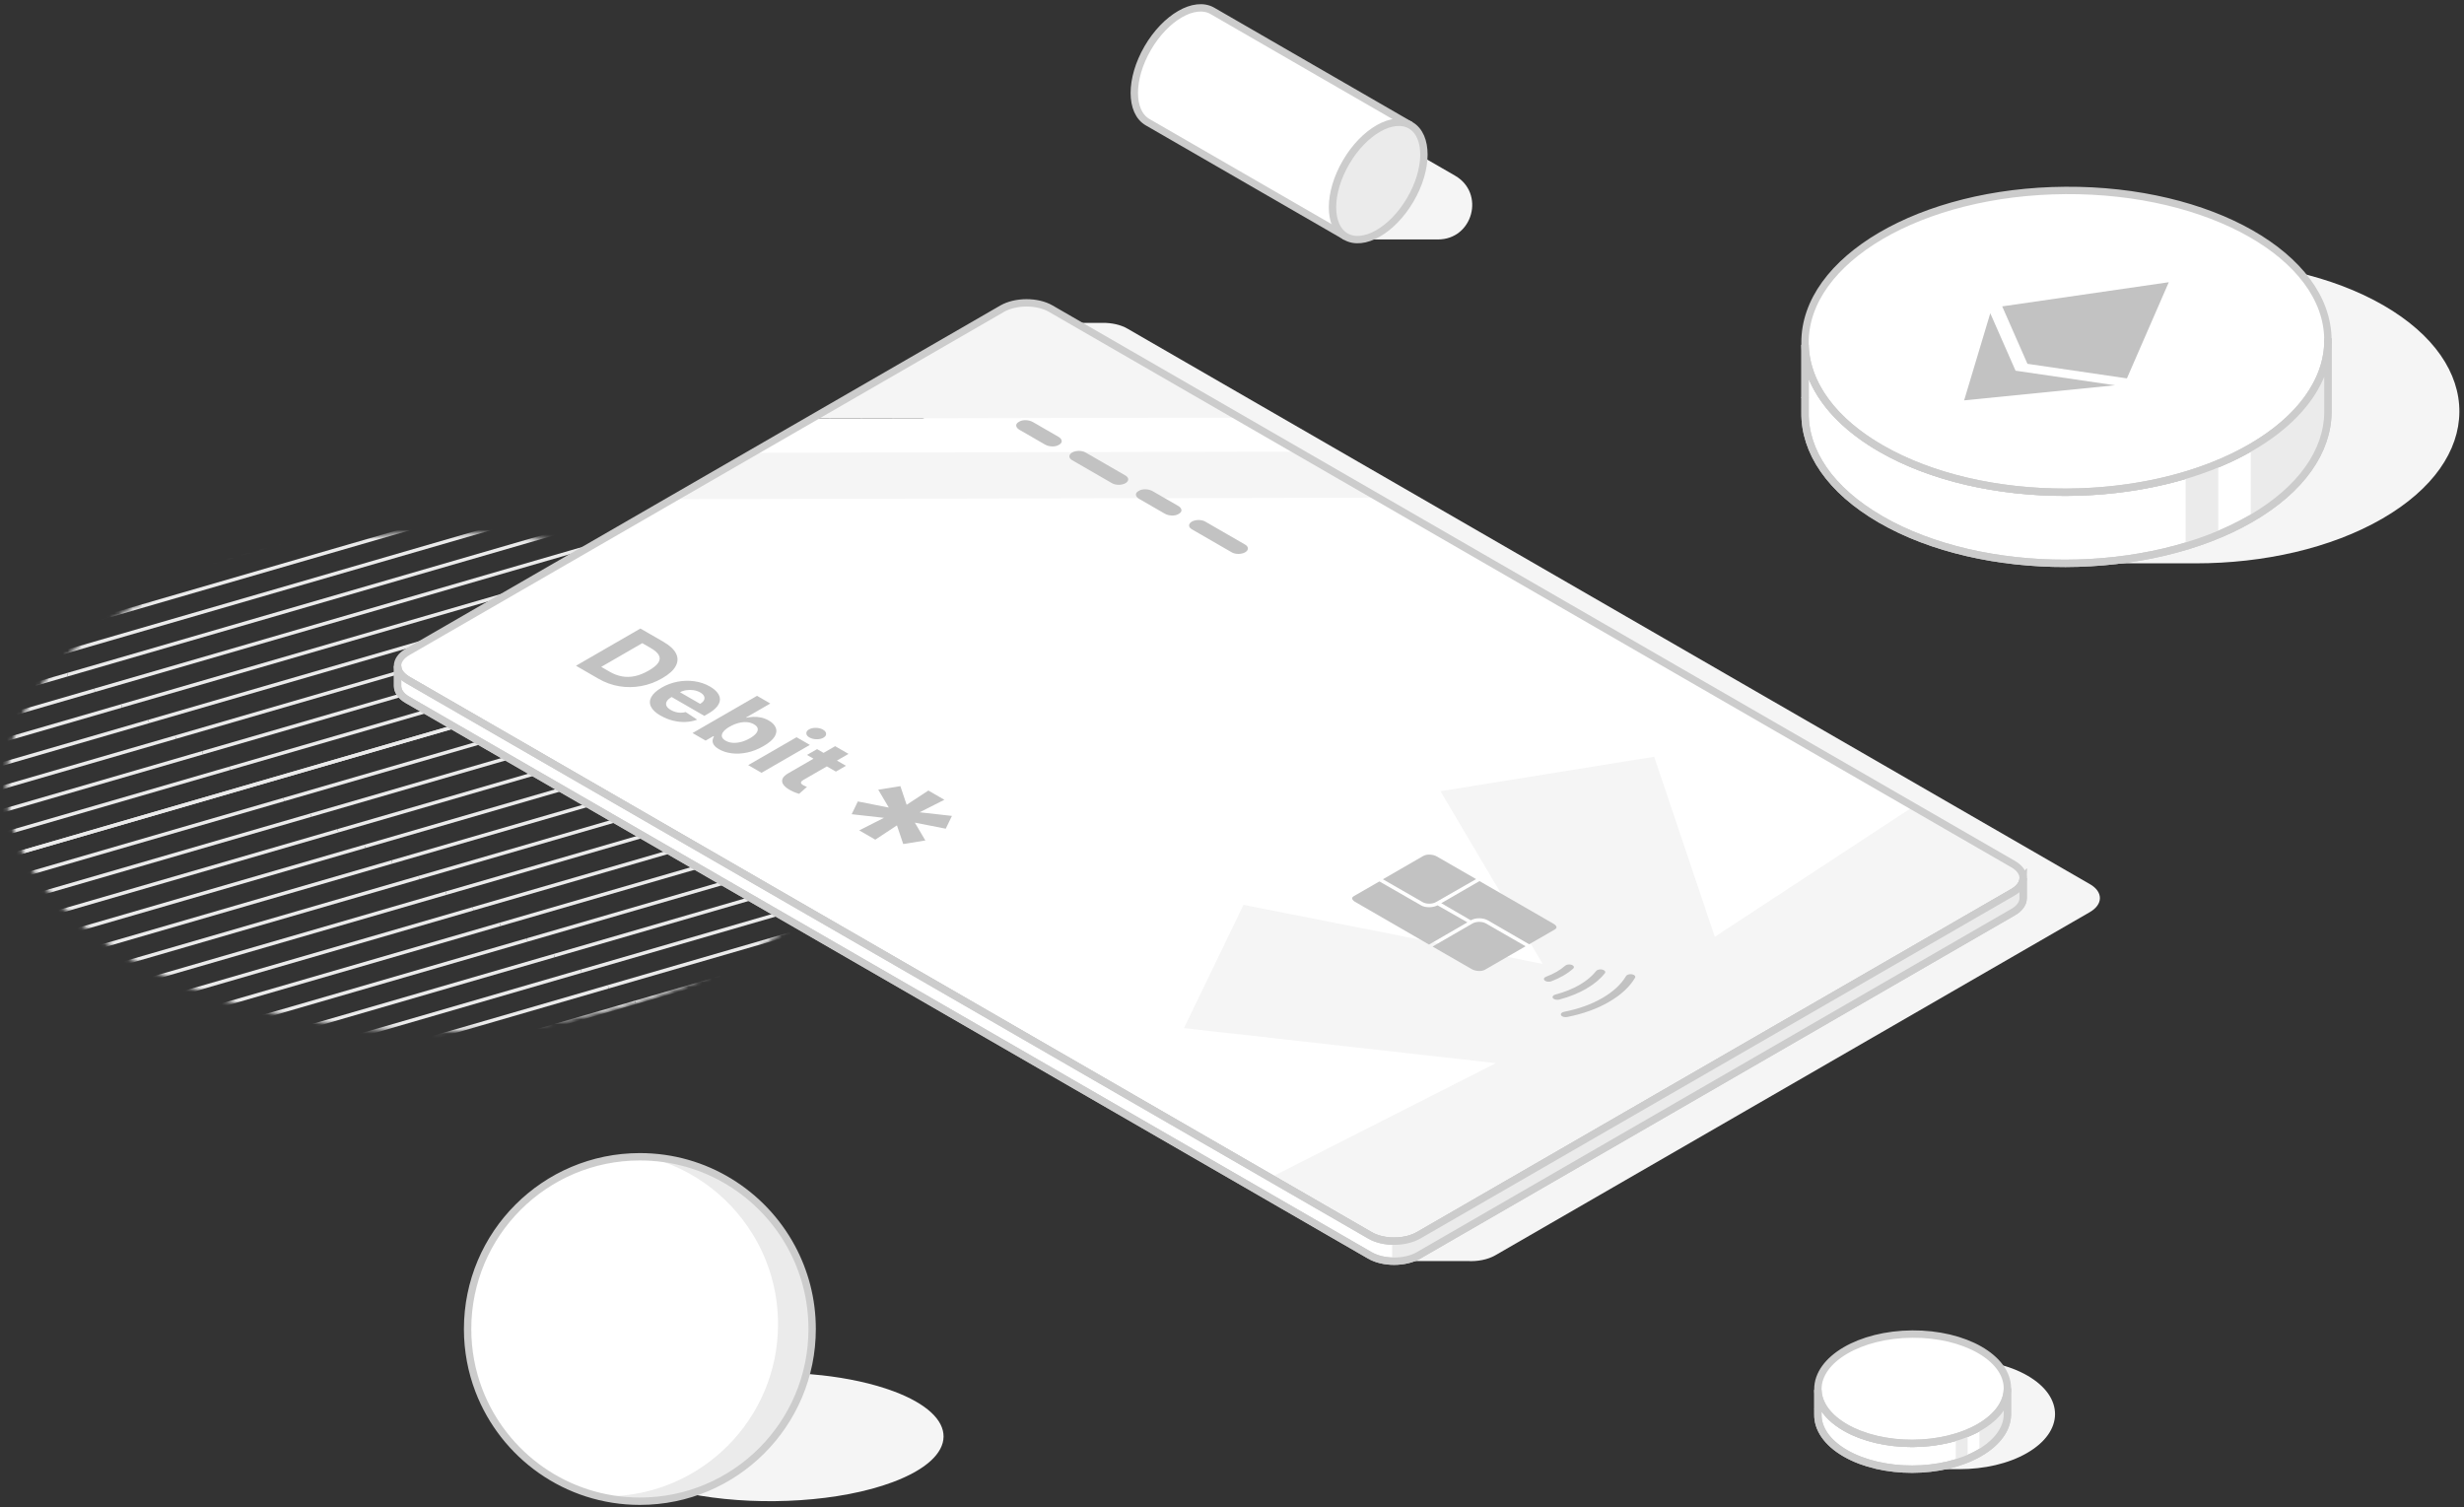 <svg width="528" height="323" viewBox="0 0 528 323" fill="none" xmlns="http://www.w3.org/2000/svg">
<rect x="0" y="0" width="528" height="323" fill="#333333" stroke="none"/>
<mask id="mask0_226_3058" style="mask-type:luminance" maskUnits="userSpaceOnUse" x="1" y="114" width="186" height="108">
<path d="M94.348 221.071C145.537 220.749 186.884 196.537 186.698 166.992C186.513 137.447 144.865 113.757 93.675 114.078C42.486 114.4 1.139 138.612 1.325 168.157C1.511 197.702 43.159 221.392 94.348 221.071Z" fill="white"/>
</mask>
<g mask="url(#mask0_226_3058)">
<path d="M2.879 137.887L-101.769 168.253" stroke="#EBEBEB" stroke-width="0.75" stroke-miterlimit="10"/>
<path d="M8.669 141.23L-95.974 171.596" stroke="#EBEBEB" stroke-width="0.75" stroke-miterlimit="10"/>
<path d="M14.464 144.573L-90.178 174.939" stroke="#EBEBEB" stroke-width="0.75" stroke-miterlimit="10"/>
<path d="M20.259 147.924L-84.389 178.283" stroke="#EBEBEB" stroke-width="0.75" stroke-miterlimit="10"/>
<path d="M26.055 151.267L-78.594 181.626" stroke="#EBEBEB" stroke-width="0.75" stroke-miterlimit="10"/>
<path d="M31.844 154.609L-72.799 184.969" stroke="#EBEBEB" stroke-width="0.75" stroke-miterlimit="10"/>
<path d="M37.639 157.953L-67.004 188.318" stroke="#EBEBEB" stroke-width="0.75" stroke-miterlimit="10"/>
<path d="M43.434 161.295L-61.214 191.661" stroke="#EBEBEB" stroke-width="0.75" stroke-miterlimit="10"/>
<path d="M49.23 164.638L-55.419 195.004" stroke="#EBEBEB" stroke-width="0.75" stroke-miterlimit="10"/>
<path d="M55.019 167.981L-49.624 198.347" stroke="#EBEBEB" stroke-width="0.75" stroke-miterlimit="10"/>
<path d="M66.968 84.11L-37.681 114.476" stroke="#EBEBEB" stroke-width="0.75" stroke-miterlimit="10"/>
<path d="M72.763 87.453L-31.886 117.819" stroke="#EBEBEB" stroke-width="0.75" stroke-miterlimit="10"/>
<path d="M78.552 90.804L-26.09 121.164" stroke="#EBEBEB" stroke-width="0.75" stroke-miterlimit="10"/>
<path d="M84.347 94.147L-20.295 124.507" stroke="#EBEBEB" stroke-width="0.75" stroke-miterlimit="10"/>
<path d="M90.143 97.49L-14.506 127.856" stroke="#EBEBEB" stroke-width="0.75" stroke-miterlimit="10"/>
<path d="M95.938 100.833L-8.711 131.199" stroke="#EBEBEB" stroke-width="0.75" stroke-miterlimit="10"/>
<path d="M101.727 104.176L-2.915 134.542" stroke="#EBEBEB" stroke-width="0.75" stroke-miterlimit="10"/>
<path d="M107.522 107.519L2.88 137.884" stroke="#EBEBEB" stroke-width="0.75" stroke-miterlimit="10"/>
<path d="M113.318 110.867L8.669 141.226" stroke="#EBEBEB" stroke-width="0.75" stroke-miterlimit="10"/>
<path d="M119.113 114.212L14.465 144.572" stroke="#EBEBEB" stroke-width="0.75" stroke-miterlimit="10"/>
<path d="M124.902 117.555L20.26 147.921" stroke="#EBEBEB" stroke-width="0.75" stroke-miterlimit="10"/>
<path d="M130.698 120.898L26.056 151.264" stroke="#EBEBEB" stroke-width="0.75" stroke-miterlimit="10"/>
<path d="M136.493 124.241L31.845 154.607" stroke="#EBEBEB" stroke-width="0.75" stroke-miterlimit="10"/>
<path d="M142.288 127.584L37.64 157.95" stroke="#EBEBEB" stroke-width="0.75" stroke-miterlimit="10"/>
<path d="M148.077 130.927L43.435 161.293" stroke="#EBEBEB" stroke-width="0.75" stroke-miterlimit="10"/>
<path d="M153.873 134.278L49.231 164.637" stroke="#EBEBEB" stroke-width="0.75" stroke-miterlimit="10"/>
<path d="M159.668 137.621L55.02 167.98" stroke="#EBEBEB" stroke-width="0.75" stroke-miterlimit="10"/>
<path d="M223.756 83.846L119.114 114.212" stroke="#EBEBEB" stroke-width="0.75" stroke-miterlimit="10"/>
<path d="M229.551 87.189L124.903 117.555" stroke="#EBEBEB" stroke-width="0.75" stroke-miterlimit="10"/>
<path d="M235.347 90.532L130.698 120.898" stroke="#EBEBEB" stroke-width="0.75" stroke-miterlimit="10"/>
<path d="M241.136 93.877L136.493 124.243" stroke="#EBEBEB" stroke-width="0.75" stroke-miterlimit="10"/>
<path d="M246.931 97.226L142.289 127.585" stroke="#EBEBEB" stroke-width="0.75" stroke-miterlimit="10"/>
<path d="M252.726 100.568L148.078 130.928" stroke="#EBEBEB" stroke-width="0.75" stroke-miterlimit="10"/>
<path d="M258.522 103.912L153.873 134.277" stroke="#EBEBEB" stroke-width="0.75" stroke-miterlimit="10"/>
<path d="M264.311 107.254L159.668 137.62" stroke="#EBEBEB" stroke-width="0.75" stroke-miterlimit="10"/>
<path d="M55.02 167.98L-49.623 198.346" stroke="#EBEBEB" stroke-width="0.75" stroke-miterlimit="10"/>
<path d="M60.815 171.328L-43.828 201.688" stroke="#EBEBEB" stroke-width="0.75" stroke-miterlimit="10"/>
<path d="M66.61 174.673L-38.038 205.033" stroke="#EBEBEB" stroke-width="0.75" stroke-miterlimit="10"/>
<path d="M72.406 178.017L-32.243 208.382" stroke="#EBEBEB" stroke-width="0.75" stroke-miterlimit="10"/>
<path d="M78.195 181.359L-26.448 211.725" stroke="#EBEBEB" stroke-width="0.75" stroke-miterlimit="10"/>
<path d="M83.99 184.702L-20.652 215.068" stroke="#EBEBEB" stroke-width="0.75" stroke-miterlimit="10"/>
<path d="M89.786 188.045L-14.863 218.411" stroke="#EBEBEB" stroke-width="0.75" stroke-miterlimit="10"/>
<path d="M95.581 191.388L-9.068 221.754" stroke="#EBEBEB" stroke-width="0.75" stroke-miterlimit="10"/>
<path d="M101.37 194.739L-3.272 225.098" stroke="#EBEBEB" stroke-width="0.75" stroke-miterlimit="10"/>
<path d="M107.166 198.082L2.523 228.442" stroke="#EBEBEB" stroke-width="0.75" stroke-miterlimit="10"/>
<path d="M112.961 201.425L8.312 231.791" stroke="#EBEBEB" stroke-width="0.75" stroke-miterlimit="10"/>
<path d="M118.756 204.768L14.107 235.133" stroke="#EBEBEB" stroke-width="0.75" stroke-miterlimit="10"/>
<path d="M124.545 208.111L19.903 238.477" stroke="#EBEBEB" stroke-width="0.75" stroke-miterlimit="10"/>
<path d="M130.34 211.454L25.698 241.819" stroke="#EBEBEB" stroke-width="0.75" stroke-miterlimit="10"/>
<path d="M136.136 214.796L31.494 245.162" stroke="#EBEBEB" stroke-width="0.75" stroke-miterlimit="10"/>
<path d="M141.931 218.147L37.283 248.507" stroke="#EBEBEB" stroke-width="0.75" stroke-miterlimit="10"/>
<path d="M159.668 137.621L55.019 167.981" stroke="#EBEBEB" stroke-width="0.75" stroke-miterlimit="10"/>
<path d="M165.463 140.964L60.815 171.33" stroke="#EBEBEB" stroke-width="0.75" stroke-miterlimit="10"/>
<path d="M171.253 144.307L66.61 174.673" stroke="#EBEBEB" stroke-width="0.75" stroke-miterlimit="10"/>
<path d="M177.048 147.65L72.405 178.016" stroke="#EBEBEB" stroke-width="0.75" stroke-miterlimit="10"/>
<path d="M182.843 150.993L78.195 181.359" stroke="#EBEBEB" stroke-width="0.75" stroke-miterlimit="10"/>
<path d="M188.639 154.338L83.99 184.704" stroke="#EBEBEB" stroke-width="0.75" stroke-miterlimit="10"/>
<path d="M194.428 157.687L89.785 188.046" stroke="#EBEBEB" stroke-width="0.75" stroke-miterlimit="10"/>
<path d="M200.223 161.03L95.581 191.389" stroke="#EBEBEB" stroke-width="0.75" stroke-miterlimit="10"/>
<path d="M206.019 164.373L101.37 194.738" stroke="#EBEBEB" stroke-width="0.75" stroke-miterlimit="10"/>
<path d="M211.814 167.715L107.165 198.081" stroke="#EBEBEB" stroke-width="0.75" stroke-miterlimit="10"/>
<path d="M217.603 171.059L112.96 201.424" stroke="#EBEBEB" stroke-width="0.75" stroke-miterlimit="10"/>
<path d="M223.398 174.401L118.756 204.767" stroke="#EBEBEB" stroke-width="0.75" stroke-miterlimit="10"/>
<path d="M229.194 177.747L124.545 208.113" stroke="#EBEBEB" stroke-width="0.75" stroke-miterlimit="10"/>
<path d="M234.989 181.095L130.34 211.455" stroke="#EBEBEB" stroke-width="0.75" stroke-miterlimit="10"/>
<path d="M240.778 184.438L136.136 214.798" stroke="#EBEBEB" stroke-width="0.75" stroke-miterlimit="10"/>
<path d="M246.573 187.781L141.931 218.147" stroke="#EBEBEB" stroke-width="0.75" stroke-miterlimit="10"/>
<path d="M252.369 191.124L147.727 221.49" stroke="#EBEBEB" stroke-width="0.75" stroke-miterlimit="10"/>
<path d="M258.164 194.467L153.516 224.833" stroke="#EBEBEB" stroke-width="0.75" stroke-miterlimit="10"/>
<path d="M263.959 197.812L159.311 228.178" stroke="#EBEBEB" stroke-width="0.75" stroke-miterlimit="10"/>
<path d="M269.748 201.155L165.106 231.521" stroke="#EBEBEB" stroke-width="0.75" stroke-miterlimit="10"/>
<path d="M275.544 204.503L170.902 234.863" stroke="#EBEBEB" stroke-width="0.75" stroke-miterlimit="10"/>
<path d="M281.339 207.846L176.691 238.206" stroke="#EBEBEB" stroke-width="0.75" stroke-miterlimit="10"/>
<path d="M287.134 211.189L182.486 241.555" stroke="#EBEBEB" stroke-width="0.75" stroke-miterlimit="10"/>
<path d="M264.311 107.255L159.668 137.621" stroke="#EBEBEB" stroke-width="0.75" stroke-miterlimit="10"/>
<path d="M270.106 110.598L165.463 140.963" stroke="#EBEBEB" stroke-width="0.75" stroke-miterlimit="10"/>
<path d="M275.901 113.941L171.252 144.307" stroke="#EBEBEB" stroke-width="0.75" stroke-miterlimit="10"/>
<path d="M281.697 117.284L177.048 147.649" stroke="#EBEBEB" stroke-width="0.75" stroke-miterlimit="10"/>
<path d="M287.486 120.634L182.843 150.994" stroke="#EBEBEB" stroke-width="0.75" stroke-miterlimit="10"/>
</g>
<path d="M447.846 189.465L241.585 70.415C240.126 69.572 238.204 69.165 236.283 69.184H219.796V77.009L103.803 143.959C100.921 145.621 100.902 148.312 103.766 149.962L298.326 262.258V270.218H314.437C316.568 270.348 318.785 269.935 320.429 268.987L447.809 195.461C450.692 193.799 450.71 191.109 447.846 189.459V189.465Z" fill="#F5F5F5"/>
<path d="M167.28 167.429L169.294 164.025L163.364 165.201L162.28 162.775L168.401 162.079L163.715 159.733L166.782 157.936L170.883 160.645L172.127 157.117L176.291 157.751L174.258 161.156L180.189 159.98L181.273 162.412L175.17 163.114L179.844 165.459L176.777 167.251L172.675 164.542L171.45 168.07L167.287 167.436L167.28 167.429Z" fill="#FAFAFA"/>
<path d="M431.365 191.183L303.985 264.709C301.103 266.371 296.441 266.384 293.583 264.734L87.322 145.684C84.458 144.034 84.477 141.343 87.359 139.681L174.018 89.662L265.567 89.472L431.402 185.187C434.266 186.837 434.248 189.527 431.365 191.19V191.183Z" fill="white"/>
<mask id="mask1_226_3058" style="mask-type:luminance" maskUnits="userSpaceOnUse" x="85" y="64" width="349" height="202">
<path d="M431.365 191.179L303.985 264.705C301.102 266.367 296.44 266.38 293.583 264.73L87.322 145.68C84.458 144.03 84.477 141.339 87.359 139.677L214.739 66.151C217.621 64.489 222.283 64.477 225.141 66.127L431.402 185.176C434.266 186.826 434.247 189.517 431.365 191.179Z" fill="white"/>
</mask>
<g mask="url(#mask1_226_3058)">
<path d="M269.447 253.755L320.558 227.81L253.705 220.31L266.466 193.897L330.566 206.538L308.672 169.541L354.468 162.159L367.456 200.744L412.415 171.246L445.549 190.37L394.308 216.241L461.161 223.74L448.388 250.178L384.399 237.605L406.182 274.54L360.405 281.898L347.416 243.313L302.587 272.884L269.453 253.761L269.447 253.755Z" fill="#F5F5F5"/>
</g>
<path d="M265.567 89.459L174.018 89.649L214.739 66.148C217.621 64.486 222.284 64.474 225.141 66.124L265.567 89.459Z" fill="#F5F5F5"/>
<path d="M295.338 106.642L144.031 106.956L161.239 97.025L278.254 96.779L295.338 106.642Z" fill="#F5F5F5"/>
<path d="M431.365 191.181L303.985 264.707C301.103 266.369 296.441 266.382 293.583 264.732L87.322 145.682C84.458 144.032 84.477 141.341 87.359 139.679L214.739 66.153C217.622 64.491 222.284 64.479 225.141 66.129L431.402 185.178C434.266 186.828 434.248 189.519 431.365 191.181Z" stroke="#CCCCCC" stroke-width="1.58" stroke-miterlimit="10"/>
<path d="M128.283 145.465L123.424 142.657L137.232 134.684L142.134 137.51C143.514 138.304 144.425 139.154 144.869 140.041C145.312 140.933 145.288 141.832 144.795 142.737C144.302 143.642 143.342 144.51 141.907 145.336C140.465 146.167 138.963 146.727 137.392 147.01C135.822 147.3 134.257 147.312 132.705 147.053C131.153 146.795 129.675 146.265 128.283 145.459V145.465ZM128.825 142.891L130.667 143.956C131.523 144.449 132.398 144.775 133.297 144.941C134.19 145.102 135.114 145.083 136.056 144.88C137.004 144.677 137.99 144.277 139.018 143.685C140.04 143.094 140.724 142.528 141.075 141.986C141.426 141.438 141.463 140.915 141.18 140.398C140.903 139.887 140.336 139.382 139.48 138.883L137.632 137.818L128.825 142.904V142.891Z" fill="#C2C2C2"/>
<path d="M141.562 153.363C140.502 152.754 139.813 152.101 139.486 151.411C139.16 150.722 139.191 150.026 139.579 149.33C139.967 148.635 140.706 147.97 141.796 147.335C142.861 146.72 144.001 146.301 145.22 146.073C146.433 145.846 147.64 145.815 148.835 145.987C150.03 146.16 151.139 146.535 152.142 147.12C152.82 147.514 153.343 147.939 153.713 148.407C154.082 148.875 154.267 149.355 154.273 149.86C154.273 150.365 154.07 150.876 153.657 151.399C153.245 151.922 152.598 152.44 151.717 152.944L150.929 153.4L142.245 148.388L144.025 147.36L150.024 150.82C150.436 150.58 150.714 150.322 150.855 150.032C150.997 149.743 151.003 149.46 150.868 149.17C150.738 148.881 150.461 148.622 150.048 148.382C149.617 148.13 149.131 147.97 148.601 147.89C148.072 147.816 147.542 147.816 147.018 147.902C146.495 147.988 146.027 148.148 145.614 148.382L143.921 149.361C143.409 149.657 143.058 149.964 142.88 150.291C142.695 150.617 142.677 150.937 142.824 151.257C142.972 151.578 143.28 151.873 143.76 152.144C144.075 152.329 144.413 152.47 144.764 152.569C145.115 152.667 145.479 152.723 145.848 152.723C146.212 152.723 146.581 152.68 146.938 152.587L149.402 154.213C148.632 154.502 147.801 154.668 146.914 154.705C146.027 154.742 145.128 154.65 144.216 154.422C143.305 154.2 142.424 153.843 141.574 153.351L141.562 153.363Z" fill="#C2C2C2"/>
<path d="M148.404 157.078L162.212 149.104L165.063 150.748L159.872 153.747L159.958 153.796C160.364 153.71 160.826 153.648 161.356 153.617C161.885 153.587 162.44 153.63 163.019 153.741C163.598 153.851 164.177 154.073 164.755 154.406C165.507 154.837 165.999 155.354 166.24 155.945C166.48 156.536 166.394 157.17 165.987 157.847C165.581 158.518 164.78 159.202 163.591 159.885C162.434 160.55 161.276 161.012 160.118 161.252C158.954 161.498 157.858 161.554 156.817 161.424C155.776 161.295 154.871 161.006 154.089 160.556C153.534 160.236 153.159 159.91 152.955 159.584C152.752 159.257 152.672 158.937 152.703 158.635C152.74 158.334 152.838 158.057 152.992 157.816L152.863 157.743L151.206 158.697L148.398 157.078H148.404ZM156.373 155.699C155.758 156.056 155.308 156.413 155.019 156.776C154.729 157.139 154.618 157.484 154.686 157.816C154.754 158.149 155.019 158.451 155.474 158.715C155.936 158.98 156.46 159.134 157.039 159.171C157.617 159.208 158.221 159.14 158.849 158.974C159.477 158.808 160.093 158.543 160.697 158.198C161.294 157.853 161.738 157.502 162.027 157.145C162.317 156.788 162.427 156.444 162.366 156.111C162.304 155.779 162.033 155.477 161.565 155.206C161.103 154.935 160.586 154.781 160.019 154.744C159.453 154.701 158.855 154.763 158.233 154.929C157.611 155.095 156.989 155.354 156.373 155.711V155.699Z" fill="#C2C2C2"/>
<path d="M173.451 158.032C173.026 157.785 172.804 157.496 172.786 157.157C172.767 156.819 172.958 156.535 173.359 156.301C173.759 156.068 174.252 155.963 174.843 155.969C175.434 155.975 175.933 156.104 176.358 156.351C176.783 156.597 177.005 156.886 177.023 157.225C177.042 157.564 176.851 157.847 176.45 158.075C176.05 158.309 175.557 158.419 174.972 158.407C174.387 158.395 173.882 158.272 173.457 158.025L173.451 158.032ZM160.327 163.954L170.686 157.976L173.537 159.62L163.178 165.598L160.327 163.954Z" fill="#C2C2C2"/>
<path d="M181.279 164.096L179.118 165.34L172.928 161.769L175.09 160.525L181.279 164.096ZM178.976 159.903L181.827 161.547L172.17 167.119C171.906 167.273 171.739 167.415 171.672 167.544C171.61 167.673 171.616 167.797 171.702 167.914C171.789 168.031 171.93 168.147 172.121 168.258C172.257 168.338 172.405 168.406 172.558 168.468C172.712 168.529 172.836 168.578 172.922 168.615L171.234 170.105C171.05 170.05 170.791 169.964 170.471 169.847C170.15 169.73 169.799 169.57 169.418 169.367C168.703 168.985 168.198 168.585 167.89 168.166C167.588 167.747 167.515 167.329 167.675 166.904C167.835 166.479 168.254 166.079 168.937 165.685L178.97 159.891L178.976 159.903Z" fill="#C2C2C2"/>
<path d="M184.13 177.931L189.421 175.247L182.498 174.471L183.822 171.737L190.462 173.049L188.195 169.219L192.937 168.456L194.28 172.451L198.936 169.398L202.366 171.38L197.064 174.058L203.986 174.834L202.662 177.574L196.035 176.275L198.289 180.098L193.547 180.862L192.204 176.866L187.561 179.926L184.13 177.943V177.931Z" fill="#C2C2C2"/>
<path d="M223.934 95.26L218.459 92.101C217.609 91.609 217.517 90.87 218.256 90.445L218.465 90.322C219.198 89.897 220.485 89.953 221.335 90.439L226.81 93.597C227.66 94.09 227.753 94.829 227.014 95.254L226.804 95.377C226.071 95.802 224.784 95.746 223.934 95.26Z" fill="#C2C2C2"/>
<path d="M249.591 110.068L244.116 106.91C243.266 106.417 243.174 105.678 243.913 105.254L244.122 105.131C244.855 104.706 246.143 104.761 246.992 105.247L252.468 108.406C253.317 108.899 253.41 109.637 252.671 110.062L252.461 110.185C251.728 110.61 250.441 110.555 249.591 110.068Z" fill="#C2C2C2"/>
<path d="M241.172 101.896L232.618 96.959C231.83 96.503 230.549 96.509 229.754 96.959C228.96 97.414 228.954 98.153 229.742 98.609L238.296 103.546C239.085 104.002 240.366 103.996 241.16 103.546C241.955 103.091 241.961 102.352 241.172 101.896Z" fill="#C2C2C2"/>
<path d="M266.823 116.705L258.269 111.767C257.48 111.312 256.199 111.318 255.405 111.767C254.61 112.223 254.604 112.962 255.393 113.417L263.947 118.355C264.735 118.811 266.016 118.804 266.811 118.355C267.605 117.899 267.611 117.161 266.823 116.705Z" fill="#C2C2C2"/>
<path d="M433.534 188.159V192.462C433.534 193.546 432.813 194.636 431.36 195.467L303.985 269.005C301.097 270.655 296.441 270.673 293.571 269.023L87.329 149.968C85.894 149.155 85.198 148.065 85.198 146.981V142.696C85.198 143.454 85.53 144.186 86.208 144.827C86.516 145.134 86.885 145.43 87.335 145.682L293.577 264.72C296.447 266.388 301.103 266.37 303.991 264.701L431.366 191.182C431.834 190.911 432.222 190.621 432.53 190.307C433.207 189.649 433.54 188.891 433.54 188.153L433.534 188.159Z" fill="white" stroke="#CCCCCC" stroke-width="1.58" stroke-miterlimit="10"/>
<path d="M316.302 188.382L307.711 193.302C306.916 193.757 305.604 193.757 304.835 193.302L296.336 188.413L305.013 183.402C305.352 183.217 305.777 183.125 306.239 183.125C306.818 183.125 307.428 183.248 307.889 183.525L316.265 188.352L316.296 188.382H316.302Z" fill="#C2C2C2"/>
<path d="M314.442 197.642L306.22 202.407L290.355 193.24C289.955 192.993 289.746 192.723 289.746 192.507C289.746 192.261 289.961 192.107 290.115 192.021L295.584 188.875L304.477 193.979C304.964 194.286 305.61 194.403 306.282 194.403C306.891 194.403 307.532 194.249 308.055 194.003L314.442 197.642Z" fill="#C2C2C2"/>
<path d="M333.54 198.708C333.54 198.923 333.324 199.077 333.14 199.194L327.671 202.34L318.808 197.205C317.767 196.627 316.179 196.627 315.168 197.205L308.844 193.536L317.035 188.801L332.93 197.969C333.294 198.184 333.54 198.455 333.54 198.702V198.708Z" fill="#C2C2C2"/>
<path d="M326.907 202.77L318.223 207.782C317.521 208.206 316.203 208.151 315.353 207.658L306.977 202.831L315.538 197.881C316.332 197.426 317.644 197.426 318.414 197.881L326.913 202.77H326.907Z" fill="#C2C2C2"/>
<path d="M335.006 209.062C334.218 209.517 333.343 209.924 332.413 210.275C331.939 210.453 331.304 210.373 331.003 210.102C330.701 209.831 330.836 209.462 331.311 209.29C332.924 208.686 334.347 207.867 335.394 206.932C335.702 206.661 336.336 206.581 336.804 206.753C337.278 206.932 337.408 207.295 337.1 207.566C336.496 208.101 335.788 208.606 335 209.062H335.006Z" fill="#C2C2C2"/>
<path d="M339.896 211.881C338.215 212.847 336.281 213.623 334.131 214.189C333.614 214.325 333.011 214.189 332.783 213.894C332.555 213.598 332.783 213.247 333.3 213.112C335.222 212.607 336.952 211.917 338.455 211.049C339.958 210.181 341.159 209.178 342.033 208.069C342.267 207.774 342.871 207.638 343.388 207.774C343.899 207.909 344.127 208.254 343.893 208.55C342.92 209.787 341.571 210.908 339.896 211.874V211.881Z" fill="#C2C2C2"/>
<path d="M344.779 214.7C342.223 216.172 339.206 217.262 335.812 217.927C335.276 218.031 334.698 217.865 334.519 217.557C334.34 217.249 334.63 216.917 335.166 216.812C338.257 216.203 341.01 215.217 343.338 213.869C345.672 212.521 347.384 210.938 348.438 209.153C348.616 208.845 349.201 208.679 349.731 208.777C350.261 208.876 350.55 209.215 350.365 209.522C349.214 211.48 347.329 213.223 344.773 214.694L344.779 214.7Z" fill="#C2C2C2"/>
<path d="M433.533 188.159V192.463C433.533 193.547 432.813 194.636 431.359 195.468L303.985 269.005C302.433 269.898 300.358 270.304 298.325 270.224V265.939C300.364 266.019 302.439 265.588 303.985 264.696L431.359 191.176C431.827 190.905 432.215 190.616 432.523 190.302C433.201 189.643 433.533 188.886 433.533 188.147V188.159Z" fill="#EBEBEB"/>
<path d="M433.534 188.159V192.462C433.534 193.546 432.813 194.636 431.36 195.467L303.985 269.005C301.097 270.655 296.441 270.673 293.571 269.023L87.329 149.968C85.894 149.155 85.198 148.065 85.198 146.981V142.696C85.198 143.454 85.53 144.186 86.208 144.827C86.516 145.134 86.885 145.43 87.335 145.682L293.577 264.72C296.447 266.388 301.103 266.37 303.991 264.701L431.366 191.182C431.834 190.911 432.222 190.621 432.53 190.307C433.207 189.649 433.54 188.891 433.54 188.153L433.534 188.159Z" stroke="#CCCCCC" stroke-width="1.58" stroke-miterlimit="10"/>
<path d="M510.457 111.157C499.427 117.523 484.972 120.712 470.561 120.712H442.828V116.458C438.671 115.079 434.767 113.373 431.231 111.329C409.417 98.744 409.553 78.26 431.502 65.583C453.47 52.925 488.932 52.845 510.746 65.43C532.536 78.014 532.425 98.48 510.457 111.157Z" fill="#F5F5F5"/>
<path d="M498.842 73.293V88.383C498.749 96.634 493.225 104.847 482.299 111.164C460.338 123.835 424.857 123.909 403.062 111.33C392.099 105.013 386.686 96.689 386.797 88.383V73.884C386.87 77.159 387.825 80.441 389.654 83.587C392.29 88.156 396.767 92.466 403.068 96.092C424.863 108.67 460.344 108.597 482.306 95.907C488.754 92.189 493.324 87.786 495.996 83.126C497.838 79.942 498.799 76.605 498.854 73.293H498.842Z" fill="white" stroke="#CCCCCC" stroke-width="1.58" stroke-miterlimit="10"/>
<path d="M443.017 105.477C473.958 105.283 498.95 90.648 498.838 72.79C498.726 54.932 473.552 40.612 442.61 40.807C411.669 41.001 386.677 55.636 386.789 73.494C386.901 91.352 412.075 105.672 443.017 105.477Z" fill="white" stroke="#CCCCCC" stroke-width="1.58" stroke-miterlimit="10"/>
<path d="M431.903 79.431L426.489 67.123L420.885 85.791L453.224 82.558L431.903 79.431Z" fill="#C2C2C2"/>
<path d="M455.767 81.081L464.74 60.474L429.045 65.652L434.452 77.959L455.767 81.081Z" fill="#C2C2C2"/>
<path d="M498.842 73.291C498.86 73.236 498.86 73.18 498.842 73.125" stroke="#CCCCCC" stroke-width="1.58" stroke-miterlimit="10"/>
<path d="M386.784 85.307V85.091" stroke="#CCCCCC" stroke-width="1.58" stroke-miterlimit="10"/>
<path d="M498.841 73.281V88.383C498.743 96.634 493.212 104.835 482.311 111.164V95.907C488.747 92.176 493.317 87.786 495.99 83.113C497.831 79.936 498.792 76.605 498.841 73.274V73.281Z" fill="#EBEBEB"/>
<path d="M475.352 99.323V114.562C473.098 115.516 470.77 116.347 468.344 117.067V101.829C470.77 101.09 473.105 100.278 475.352 99.323Z" fill="#EBEBEB"/>
<path d="M498.842 73.293V88.383C498.749 96.634 493.225 104.847 482.299 111.164C460.338 123.835 424.857 123.909 403.062 111.33C392.099 105.013 386.686 96.689 386.797 88.383V73.884C386.87 77.159 387.825 80.441 389.654 83.587C392.29 88.156 396.767 92.466 403.068 96.092C424.863 108.67 460.344 108.597 482.306 95.907C488.754 92.189 493.324 87.786 495.996 83.126C497.838 79.942 498.799 76.605 498.854 73.293H498.842Z" stroke="#CCCCCC" stroke-width="1.58" stroke-miterlimit="10"/>
<path d="M434.366 311.354C430.369 313.663 425.128 314.814 419.905 314.814H409.854V313.275C408.346 312.776 406.935 312.155 405.654 311.416C397.746 306.853 397.796 299.428 405.753 294.835C413.716 290.248 426.569 290.217 434.471 294.78C442.366 299.342 442.329 306.755 434.366 311.354Z" fill="#F5F5F5"/>
<path d="M430.16 297.631V303.098C430.129 306.09 428.121 309.064 424.161 311.354C416.204 315.947 403.345 315.972 395.443 311.416C391.471 309.126 389.506 306.109 389.549 303.098V297.84C389.574 299.028 389.925 300.217 390.584 301.356C391.538 303.012 393.158 304.576 395.443 305.887C403.345 310.443 416.204 310.419 424.161 305.819C426.495 304.471 428.152 302.876 429.125 301.189C429.79 300.032 430.141 298.825 430.16 297.625V297.631Z" fill="white" stroke="#CCCCCC" stroke-width="1.58" stroke-miterlimit="10"/>
<path d="M409.927 309.301C421.141 309.231 430.198 303.928 430.158 297.457C430.117 290.987 420.993 285.798 409.779 285.869C398.565 285.939 389.507 291.242 389.548 297.712C389.589 304.183 398.713 309.372 409.927 309.301Z" fill="white" stroke="#CCCCCC" stroke-width="1.58" stroke-miterlimit="10"/>
<path d="M430.16 297.631C430.16 297.631 430.166 297.588 430.16 297.569" stroke="#CCCCCC" stroke-width="1.58" stroke-miterlimit="10"/>
<path d="M389.543 301.983V301.903" stroke="#CCCCCC" stroke-width="1.58" stroke-miterlimit="10"/>
<path d="M430.153 297.625V303.098C430.116 306.09 428.115 309.058 424.161 311.354V305.825C426.495 304.471 428.152 302.883 429.119 301.189C429.784 300.038 430.135 298.831 430.153 297.625Z" fill="#EBEBEB"/>
<path d="M421.642 307.068V312.591C420.823 312.936 419.979 313.238 419.099 313.496V307.973C419.979 307.709 420.823 307.413 421.642 307.068Z" fill="#EBEBEB"/>
<path d="M430.16 297.631V303.098C430.129 306.09 428.121 309.064 424.161 311.354C416.204 315.947 403.345 315.972 395.443 311.416C391.471 309.126 389.506 306.109 389.549 303.098V297.84C389.574 299.028 389.925 300.217 390.584 301.356C391.538 303.012 393.158 304.576 395.443 305.887C403.345 310.443 416.204 310.419 424.161 305.819C426.495 304.471 428.152 302.876 429.125 301.189C429.79 300.032 430.141 298.825 430.16 297.625V297.631Z" stroke="#CCCCCC" stroke-width="1.58" stroke-miterlimit="10"/>
<path d="M305.114 33.782L311.802 37.643C318.293 41.392 315.633 51.311 308.138 51.311H291.521" fill="#F5F5F5"/>
<path d="M288.405 50.708L245.934 26.191C242.11 24.018 242.11 16.907 245.934 10.319C249.759 3.725 255.961 0.148 259.785 2.321L302.256 26.838" fill="white"/>
<path d="M288.405 50.708L245.934 26.191C242.11 24.018 242.11 16.907 245.934 10.319C249.759 3.725 255.961 0.148 259.785 2.321L302.256 26.838" stroke="#CCCCCC" stroke-width="1.58" stroke-miterlimit="10"/>
<path d="M302.208 42.799C306.06 36.224 306.105 29.091 302.307 26.867C298.509 24.643 292.307 28.17 288.455 34.745C284.602 41.321 284.557 48.454 288.355 50.678C292.153 52.902 298.355 49.374 302.208 42.799Z" fill="#EBEBEB" stroke="#CCCCCC" stroke-width="1.58" stroke-miterlimit="10"/>
<path d="M175.941 294.688C163.377 293.309 149.187 294.485 139.222 298.197C124.743 303.597 124.657 312.321 139.031 317.678C142.302 318.897 146.034 319.839 150.031 320.498C163.586 322.745 180.092 321.778 191.276 317.604C205.755 312.204 205.841 303.48 191.467 298.124C186.989 296.455 181.631 295.304 175.947 294.682L175.941 294.688Z" fill="#F5F5F5"/>
<path d="M169.597 267.234C163.352 255.702 151.146 247.876 137.116 247.876C116.731 247.876 100.201 264.402 100.201 284.781C100.201 289.417 101.057 293.856 102.615 297.938C107.918 311.822 121.362 321.685 137.116 321.685C157.508 321.685 174.031 305.16 174.031 284.781C174.031 278.427 172.424 272.455 169.597 267.234Z" fill="white"/>
<path d="M174.026 284.773C174.026 305.153 157.496 321.678 137.11 321.678C134.074 321.678 131.124 321.315 128.303 320.619C128.802 320.644 129.301 320.65 129.806 320.65C150.198 320.65 166.721 304.125 166.721 283.745C166.721 277.391 165.114 271.419 162.287 266.198C157.391 257.166 148.843 250.4 138.613 247.9C152.014 248.436 163.574 256.113 169.591 267.226C172.418 272.447 174.026 278.42 174.026 284.773Z" fill="#EBEBEB"/>
<path d="M169.597 267.234C163.352 255.702 151.146 247.876 137.116 247.876C116.731 247.876 100.201 264.402 100.201 284.781C100.201 289.417 101.057 293.856 102.615 297.938C107.918 311.822 121.362 321.685 137.116 321.685C157.508 321.685 174.031 305.16 174.031 284.781C174.031 278.427 172.424 272.455 169.597 267.234Z" stroke="#CCCCCC" stroke-width="1.58" stroke-miterlimit="10"/>
</svg>
